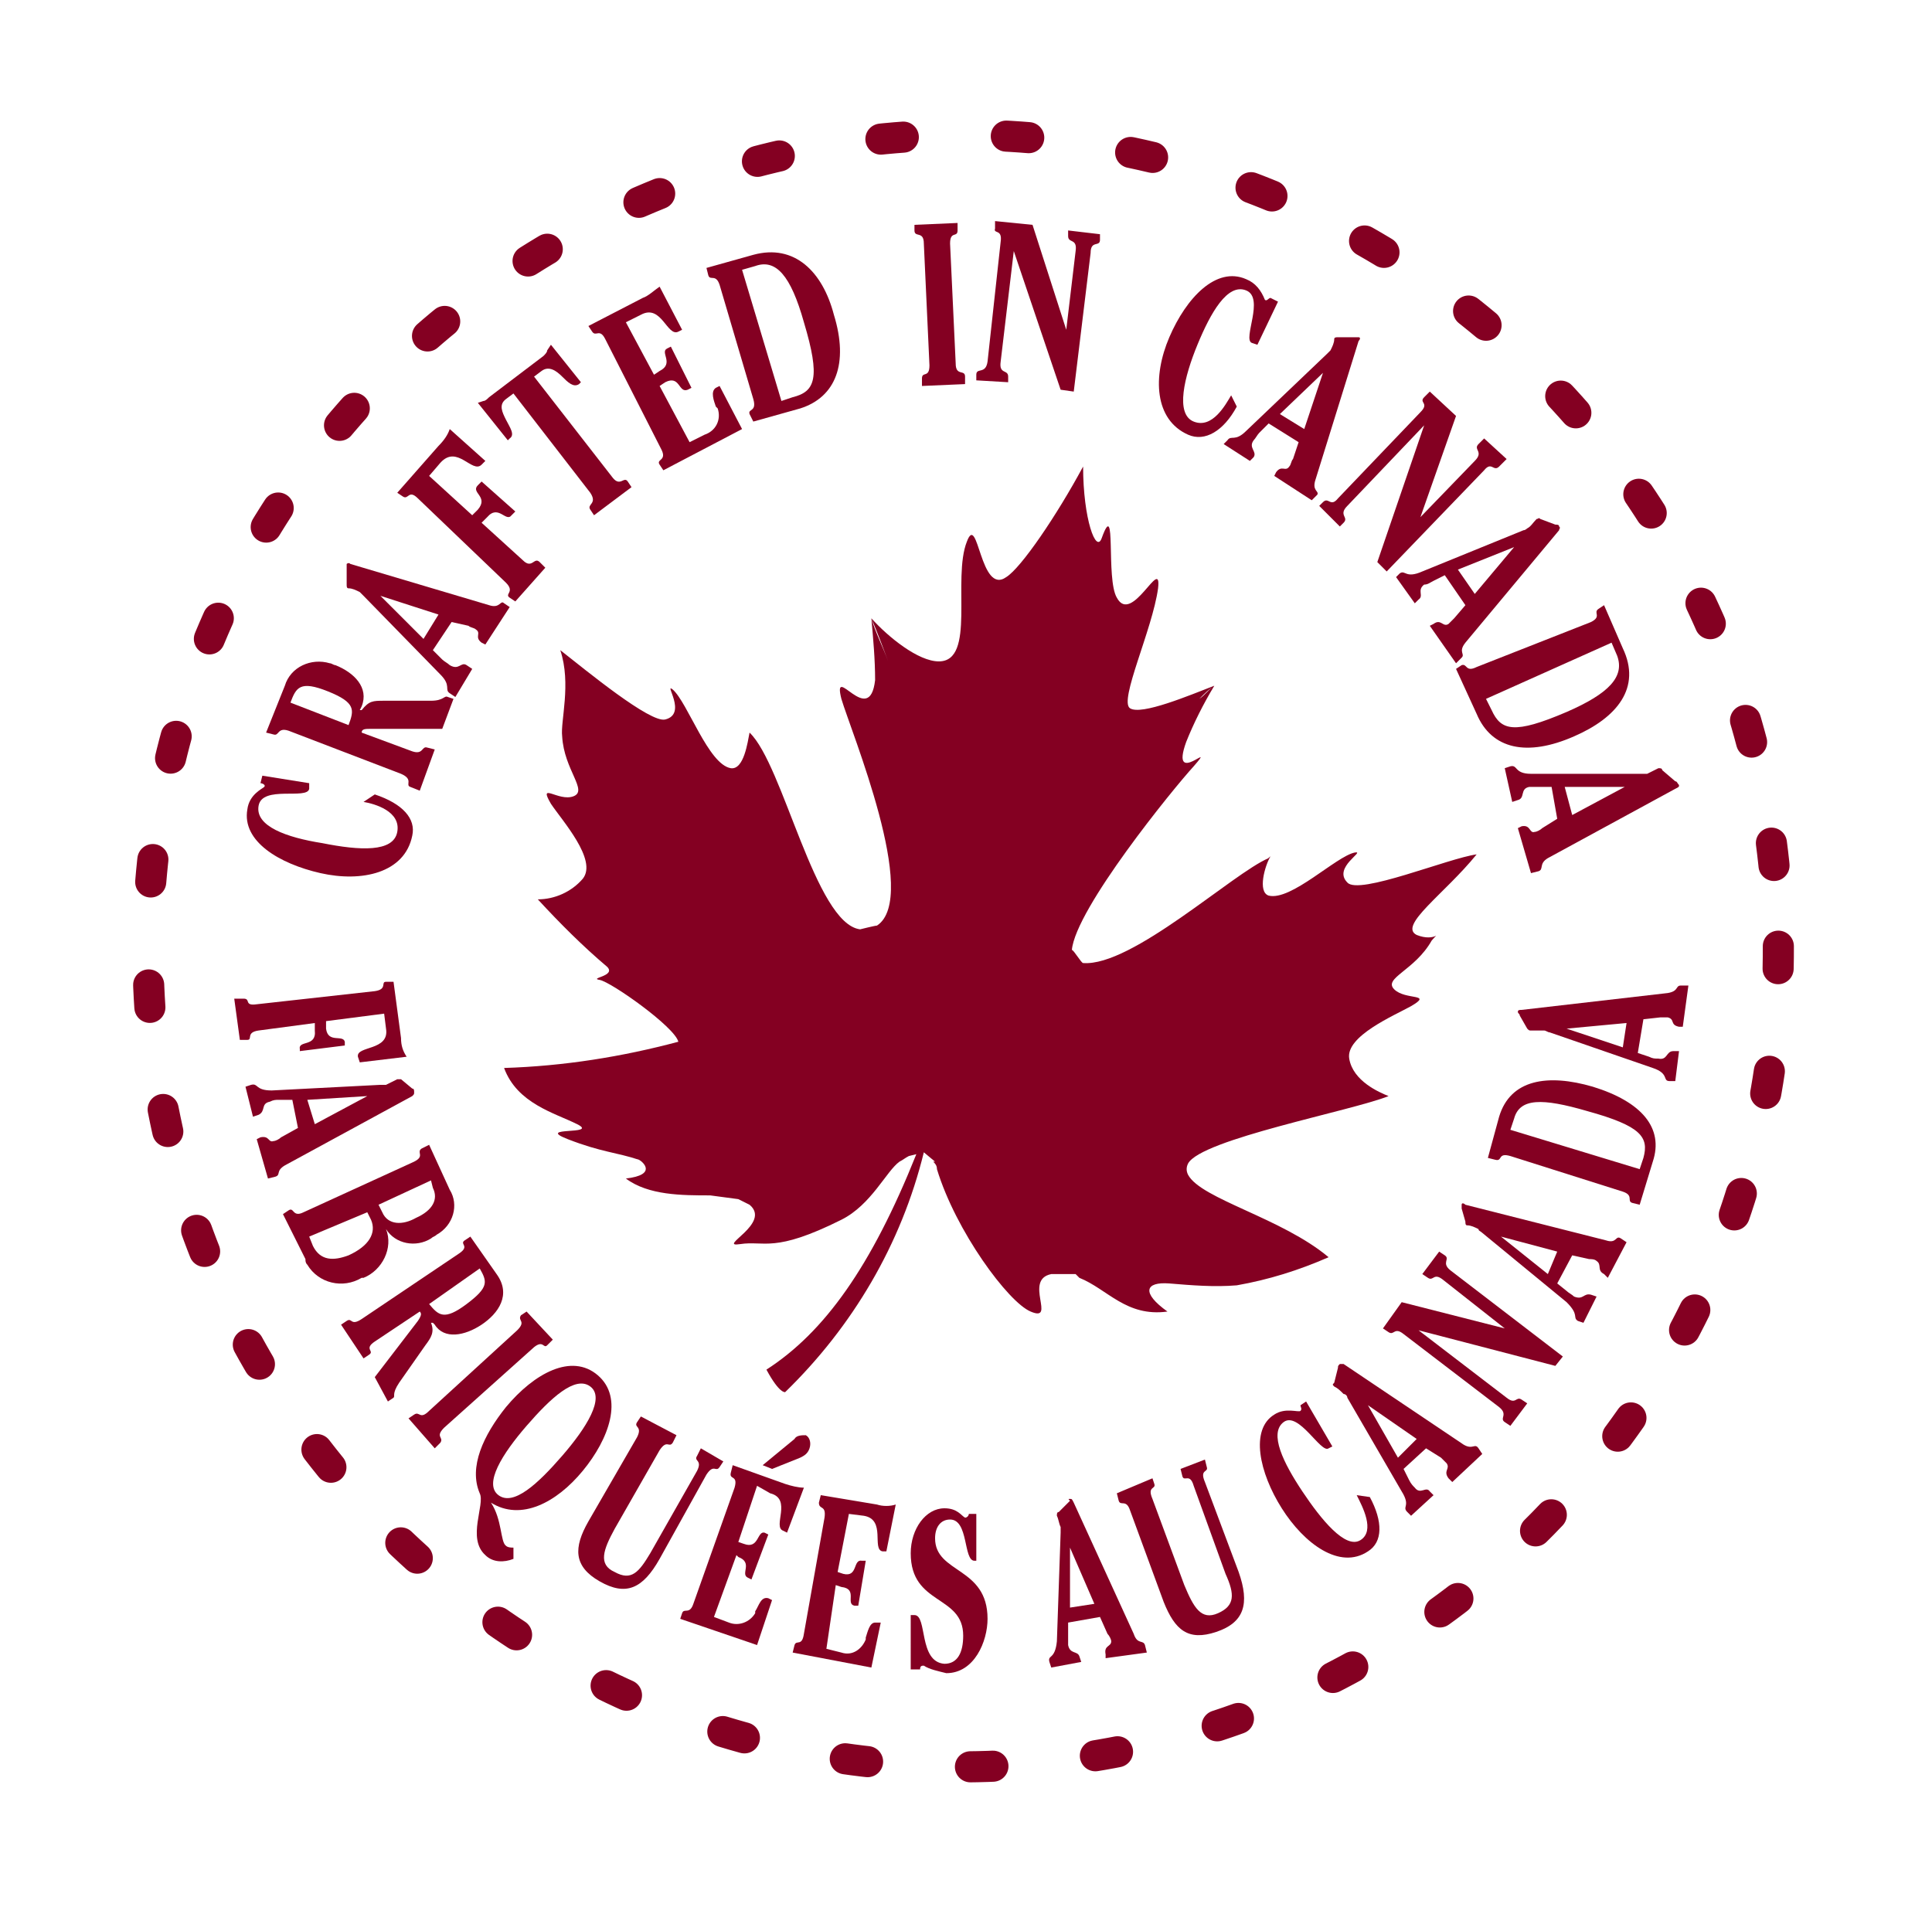 <?xml version="1.0" encoding="utf-8"?>
<!-- Generator: Adobe Illustrator 25.1.0, SVG Export Plug-In . SVG Version: 6.00 Build 0)  -->
<svg version="1.1" id="Layer_1" xmlns="http://www.w3.org/2000/svg" xmlns:xlink="http://www.w3.org/1999/xlink" x="0px" y="0px"
	 viewBox="0 0 103.1 101.8" style="enable-background:new 0 0 103.1 101.8;" xml:space="preserve">
<style type="text/css">
	.st0{fill:#840022;}
	.st1{fill:none;stroke:#840022;stroke-width:1.66;stroke-linecap:round;stroke-miterlimit:10;stroke-dasharray:1.2,5.5,1.2,5.5;}
	.st2{fill:none;}
</style>
<path class="st0" d="M20,52.9c0.7-0.1,0.3-0.5,0.6-0.5H21l0.4,3c0,0.4,0.1,0.7,0.3,1l-2.5,0.3l-0.1-0.3c-0.1-0.6,1.7-0.3,1.5-1.5
	l-0.1-0.8l-3.1,0.4l0,0.4c0.1,0.8,0.9,0.3,1,0.7v0.2l-2.4,0.3V56c-0.1-0.5,0.9-0.1,0.8-1v-0.4l-3,0.4c-0.7,0.1-0.3,0.5-0.6,0.5h-0.4
	l-0.3-2.2H13c0.4,0,0,0.4,0.7,0.3L20,52.9z"/>
<path class="st0" d="M15.6,58.7h-0.7c-0.2,0-0.3,0-0.5,0.1c-0.5,0.1-0.2,0.5-0.6,0.7l-0.3,0.1L13.1,58l0.3-0.1
	c0.4-0.1,0.2,0.3,1.1,0.3l5.8-0.3h0.3c0.2-0.1,0.4-0.2,0.6-0.3c0.1,0,0.1,0,0.2,0l0.6,0.5c0.1,0,0.1,0.1,0.1,0.2s0,0.1-0.1,0.2
	l-6.8,3.7c-0.5,0.3-0.2,0.5-0.5,0.6l-0.4,0.1l-0.6-2.1l0.2-0.1c0.5-0.1,0.4,0.3,0.7,0.2c0.1,0,0.3-0.1,0.4-0.2l0.9-0.5L15.6,58.7z
	 M16.8,60l2.8-1.5l0,0l-3.2,0.2L16.8,60z"/>
<path class="st0" d="M15.1,64.8l0.3-0.2c0.3-0.2,0.2,0.4,0.8,0.1l5.9-2.7c0.6-0.3,0.1-0.5,0.4-0.7l0.4-0.2l1.1,2.4
	c0.5,0.8,0.2,1.9-0.7,2.4C23.2,66,23.1,66,23,66.1c-0.8,0.5-1.9,0.3-2.4-0.5l0,0c0.4,1-0.2,2.2-1.2,2.6h-0.1c-1,0.6-2.3,0.3-2.9-0.7
	c-0.1-0.1-0.1-0.2-0.1-0.3L15.1,64.8z M16.5,66l0.2,0.5c0.4,0.8,1.1,0.8,1.9,0.5c1.1-0.5,1.5-1.2,1.2-1.9l-0.2-0.4L16.5,66z
	 M20.2,64.3l0.2,0.4c0.3,0.7,1.1,0.7,1.8,0.3c0.9-0.4,1.2-1,0.9-1.6L23,63L20.2,64.3z"/>
<path class="st0" d="M24.5,66.9c0.6-0.4,0-0.5,0.3-0.7l0.3-0.2l1.4,2c0.8,1.1,0.1,2.1-0.8,2.7s-2,0.8-2.5,0l-0.1-0.1h-0.1
	c0.2,0.5,0,0.8-0.3,1.2l-1.4,2c-0.4,0.6-0.2,0.7-0.3,0.8l-0.3,0.2L20,73.5l2.3-3c0.2-0.3,0.2-0.4,0.1-0.5L20,71.6
	c-0.6,0.4,0,0.5-0.3,0.7l-0.3,0.2l-1.2-1.8l0.3-0.2c0.3-0.2,0.2,0.3,0.8-0.1L24.5,66.9z M22.9,69.6c0.5,0.6,0.8,0.9,2,0
	s1.1-1.2,0.7-1.9L22.9,69.6z"/>
<path class="st0" d="M27.6,71c0.5-0.5,0-0.5,0.2-0.8l0.3-0.2l1.4,1.5l-0.3,0.3C29,72,29,71.5,28.5,71.9l-4.8,4.3
	c-0.5,0.5,0,0.5-0.2,0.8l-0.3,0.3l-1.4-1.6l0.3-0.2c0.3-0.2,0.3,0.3,0.8-0.2L27.6,71z"/>
<path class="st0" d="M27.4,83.2c-0.5,0.2-1.1,0.2-1.5-0.2c-1-0.9,0-2.7-0.3-3.3c-0.6-1.4,0.2-3.1,1.4-4.6c1.5-1.8,3.5-2.9,4.9-1.7
	s0.6,3.4-0.8,5.1s-3.3,2.7-4.9,1.7l0,0c0.6,0.9,0.5,2.1,0.8,2.3c0.1,0.1,0.3,0.1,0.4,0.1L27.4,83.2z M28.1,76.1
	c-1.3,1.5-2.3,3.1-1.5,3.7s2.1-0.6,3.4-2.1s2.3-3.1,1.5-3.7S29.4,74.6,28.1,76.1"/>
<path class="st0" d="M36.1,76.6L35.9,77c-0.2,0.3-0.3-0.2-0.7,0.4l-2.4,4.2c-0.6,1.1-0.9,1.9,0,2.3c0.9,0.5,1.3,0,1.9-1l2.5-4.4
	c0.3-0.6-0.2-0.5,0-0.8l0.2-0.4l1.2,0.7l-0.2,0.3c-0.2,0.3-0.3-0.2-0.7,0.4l-2.5,4.5c-0.9,1.6-1.8,2-3.2,1.2
	c-1.4-0.8-1.4-1.8-0.6-3.2l2.6-4.5c0.3-0.6-0.2-0.5,0-0.8l0.2-0.3L36.1,76.6z"/>
<path class="st0" d="M39.2,79.4c0.2-0.7-0.3-0.4-0.2-0.8l0.1-0.4l2.8,1c0.3,0.1,0.7,0.2,1,0.2l-0.9,2.4l-0.2-0.1
	c-0.6-0.2,0.5-1.7-0.7-2l-0.7-0.4l-1,3l0.3,0.1c0.8,0.3,0.7-0.7,1.1-0.6l0.2,0.1l-0.9,2.4l-0.2-0.1c-0.4-0.2,0.3-0.8-0.5-1.1
	L39.3,83l-1.2,3.3l0.8,0.3c0.5,0.2,1.1,0,1.4-0.5c0,0,0-0.1,0-0.1c0.2-0.3,0.3-0.8,0.7-0.7l0.2,0.1l-0.8,2.4l-4.1-1.4l0.1-0.3
	c0.1-0.3,0.4,0.1,0.6-0.5L39.2,79.4z M40.7,78.2l1.7-1.4c0.1-0.2,0.4-0.2,0.6-0.2c0.2,0.1,0.3,0.4,0.2,0.7c-0.1,0.3-0.3,0.4-0.5,0.5
	l-1.5,0.6L40.7,78.2z"/>
<path class="st0" d="M44,81c0.1-0.7-0.3-0.4-0.3-0.8l0.1-0.4l3,0.5c0.3,0.1,0.7,0.1,1,0l-0.5,2.5h-0.2c-0.6-0.1,0.2-1.7-1-1.9
	l-0.8-0.1l-0.6,3.1l0.3,0.1c0.8,0.2,0.5-0.8,1-0.7h0.2l-0.4,2.4h-0.2c-0.5-0.1,0.2-0.9-0.7-1l-0.3-0.1L44.1,88l0.8,0.2
	c0.6,0.2,1.1-0.2,1.3-0.7v-0.1c0.1-0.3,0.2-0.8,0.5-0.8H47L46.5,89l-4.2-0.8l0.1-0.4c0.1-0.3,0.4,0.1,0.5-0.6L44,81z"/>
<path class="st0" d="M48.6,86.2h0.2c0.7,0,0.2,2.5,1.6,2.6c0.7,0,1-0.6,1-1.5c0-2.2-2.8-1.6-2.8-4.4c0-1.3,0.8-2.4,1.8-2.4
	c0.7,0,0.9,0.4,1.1,0.5c0.1,0,0.2-0.1,0.2-0.2h0.4v2.5H52c-0.6,0-0.3-2.2-1.3-2.2c-0.5,0-0.8,0.4-0.8,1c0,1.9,2.8,1.5,2.8,4.3
	c0,1.2-0.7,2.9-2.2,2.9c-0.4-0.1-0.9-0.2-1.2-0.4c-0.1,0-0.2,0-0.2,0.2h-0.5L48.6,86.2z"/>
<path class="st0" d="M57,86.6v0.7c0,0.2,0,0.4,0,0.5c0.1,0.5,0.5,0.3,0.6,0.6l0.1,0.3L56.1,89L56,88.7c-0.1-0.4,0.3-0.1,0.4-1.1
	l0.2-5.8c0-0.1,0-0.2,0-0.3c-0.1-0.2-0.1-0.4-0.2-0.6c0-0.1,0-0.2,0.1-0.2l0.6-0.6C57,80,57,80,57.1,80s0.1,0,0.2,0.2l3.2,7
	c0.2,0.6,0.5,0.3,0.6,0.6l0.1,0.4L59,88.5v-0.2c-0.1-0.5,0.3-0.4,0.3-0.7c0-0.1-0.1-0.3-0.2-0.4l-0.4-0.9L57,86.6z M58.4,85.6
	l-1.3-3l0,0v3.2L58.4,85.6z"/>
<path class="st0" d="M61.5,78.9l0.1,0.3c0.1,0.3-0.4,0.1-0.1,0.8l1.7,4.6c0.5,1.2,0.9,1.9,1.8,1.5s0.9-1,0.4-2.1l-1.7-4.7
	c-0.2-0.7-0.5-0.2-0.6-0.5l-0.1-0.4l1.3-0.5l0.1,0.4c0.1,0.3-0.4,0.1-0.1,0.8l1.8,4.8c0.6,1.7,0.3,2.7-1.2,3.2s-2.2-0.1-2.8-1.6
	l-1.8-4.9c-0.2-0.6-0.5-0.2-0.6-0.5l-0.1-0.4L61.5,78.9z"/>
<path class="st0" d="M71.1,77.2l-0.2,0.1c-0.4,0.3-1.6-2-2.4-1.4s0,2.2,1,3.7s2.3,3.1,3.1,2.6s0.1-1.8-0.2-2.4l0.7,0.1
	c0.7,1.3,0.7,2.4-0.1,2.9c-1.5,1-3.4-0.4-4.6-2.3s-1.7-4.2-0.4-5c0.6-0.4,1.3-0.1,1.4-0.2s0-0.2,0-0.3l0.3-0.2L71.1,77.2z"/>
<path class="st0" d="M74.9,78.4l0.3,0.6c0.1,0.2,0.2,0.3,0.3,0.4c0.3,0.4,0.6-0.1,0.8,0.2l0.2,0.2l-1.2,1.1l-0.2-0.2
	c-0.3-0.3,0.2-0.3-0.3-1.1l-2.9-5c0-0.1-0.1-0.2-0.2-0.2c-0.2-0.2-0.3-0.3-0.5-0.4c-0.1-0.1-0.1-0.1,0-0.2l0.2-0.8
	c0-0.1,0-0.1,0.1-0.2h0.2l6.4,4.3c0.5,0.3,0.6-0.1,0.8,0.2l0.2,0.3l-1.6,1.5l-0.2-0.2c-0.3-0.4,0.1-0.5-0.1-0.8
	c-0.1-0.1-0.2-0.2-0.3-0.3l-0.8-0.5L74.9,78.4z M75.6,76.8l-2.6-1.8l0,0l1.6,2.8L75.6,76.8z"/>
<path class="st0" d="M80.3,70.9L80.3,70.9L77,68.3c-0.5-0.4-0.5,0.1-0.8-0.1L75.9,68l0.9-1.2l0.3,0.2c0.3,0.2-0.2,0.4,0.3,0.8l6,4.6
	L83,72.9L75.7,71l0,0l4.7,3.6c0.5,0.4,0.5-0.1,0.8,0.1l0.3,0.2l-0.9,1.2l-0.3-0.2c-0.3-0.2,0.2-0.4-0.3-0.8l-5.1-3.9
	c-0.5-0.4-0.5,0.1-0.8-0.1l-0.3-0.2l1-1.4L80.3,70.9z"/>
<path class="st0" d="M83.1,68.5l0.5,0.4c0.1,0.1,0.3,0.2,0.4,0.3c0.5,0.2,0.5-0.2,0.9-0.1l0.3,0.1l-0.7,1.4l-0.3-0.1
	c-0.3-0.2,0.1-0.3-0.6-1l-4.5-3.7c-0.1-0.1-0.2-0.1-0.2-0.2c-0.2-0.1-0.4-0.2-0.6-0.2c-0.1,0-0.1-0.1-0.1-0.2L78,64.5v-0.2
	c0-0.1,0.1-0.1,0.2,0l7.5,1.9c0.6,0.2,0.5-0.3,0.8-0.1l0.3,0.2l-1,1.9L85.6,68c-0.4-0.2-0.1-0.5-0.4-0.7c-0.1-0.1-0.3-0.1-0.4-0.1
	L83.9,67L83.1,68.5z M83.1,66.8l-3-0.8l0,0l2.5,2L83.1,66.8z"/>
<path class="st0" d="M80.6,61.7c-0.7-0.2-0.4,0.3-0.8,0.2l-0.4-0.1l0.6-2.2c0.6-2,2.6-2.3,5-1.6c2.6,0.8,3.8,2.2,3.2,4l-0.7,2.3
	l-0.4-0.1c-0.3-0.1,0.1-0.4-0.5-0.6L80.6,61.7z M87.5,62.4l0.2-0.6c0.3-1.1-0.1-1.7-3-2.5c-2.4-0.7-3.6-0.7-3.9,0.4l-0.2,0.6
	L87.5,62.4z"/>
<path class="st0" d="M87.4,56.2l0.6,0.2c0.2,0.1,0.3,0.1,0.5,0.1c0.5,0.1,0.4-0.4,0.8-0.4h0.3l-0.2,1.6h-0.3c-0.4,0,0-0.4-0.9-0.7
	l-5.5-1.9c-0.1,0-0.2-0.1-0.3-0.1c-0.2,0-0.4,0-0.7,0c-0.1,0-0.1,0-0.2-0.1l-0.4-0.7c0-0.1-0.1-0.1-0.1-0.2c0-0.1,0.1-0.1,0.2-0.1
	L89,53c0.6-0.1,0.4-0.4,0.7-0.4h0.4l-0.3,2.2h-0.2c-0.5-0.1-0.2-0.4-0.6-0.5c-0.1,0-0.3,0-0.4,0l-0.9,0.1L87.4,56.2z M86.8,54.6
	l-3.2,0.3l0,0l3,1L86.8,54.6z"/>
<path class="st1" d="M94.9,50.5c0.1,24-19.2,43.6-43.3,43.8S8,75,7.9,51C7.7,27,27.1,7.4,51.1,7.2c0,0,0,0,0,0
	C75.2,7.1,94.8,26.5,94.9,50.5z"/>
<path class="st0" d="M16.5,41.8v0.3c-0.1,0.6-2.5-0.2-2.7,0.9s1.5,1.7,3.4,2c2,0.4,3.8,0.5,4-0.6s-1.2-1.5-1.8-1.6l0.6-0.4
	c1.5,0.5,2.2,1.3,2,2.2c-0.4,2-2.7,2.5-4.9,2s-4.2-1.7-3.9-3.4c0.1-0.8,0.8-1.1,0.9-1.2s-0.1-0.2-0.2-0.2l0.1-0.4L16.5,41.8z"/>
<path class="st0" d="M15.4,39c-0.6-0.2-0.5,0.3-0.8,0.2l-0.4-0.1l1-2.5c0.3-1,1.4-1.5,2.4-1.2c0,0,0,0,0,0c0.1,0,0.2,0.1,0.3,0.1
	c1,0.4,1.8,1.2,1.4,2.2l-0.1,0.2h0.1c0.4-0.5,0.6-0.5,1.2-0.5H23c0.7,0,0.7-0.3,0.9-0.2l0.3,0.1l-0.6,1.6h-3.8c-0.3,0-0.5,0-0.5,0.2
	l2.7,1c0.6,0.2,0.5-0.3,0.8-0.2l0.4,0.1l-0.8,2.2L21.9,42c-0.3-0.1,0.2-0.4-0.5-0.7L15.4,39z M18.6,38.7c0.3-0.8,0.4-1.2-1.1-1.8
	s-1.7-0.2-2,0.6L18.6,38.7z"/>
<path class="st0" d="M23.1,34.7l0.5,0.5c0.1,0.1,0.3,0.2,0.4,0.3c0.5,0.3,0.6-0.2,0.9,0l0.3,0.2l-0.9,1.5L24,37
	c-0.3-0.2,0.1-0.4-0.5-1l-4.1-4.2c-0.1-0.1-0.1-0.1-0.2-0.2c-0.2-0.1-0.4-0.2-0.6-0.2c-0.1,0-0.1-0.1-0.1-0.2v-0.9
	c0-0.1,0-0.2,0-0.2c0,0,0.1-0.1,0.2,0l7.4,2.2c0.6,0.2,0.6-0.3,0.8-0.1l0.3,0.2l-1.3,2l-0.2-0.1c-0.4-0.3,0-0.5-0.3-0.7
	c-0.1-0.1-0.3-0.1-0.4-0.2l-0.9-0.2L23.1,34.7z M23.4,32.8l-3.1-1l0,0l2.3,2.3L23.4,32.8z"/>
<path class="st0" d="M22.3,26.6c-0.5-0.5-0.5,0.1-0.8-0.1l-0.3-0.2l2.2-2.5c0.3-0.3,0.5-0.6,0.6-0.9l1.9,1.7l-0.2,0.2
	c-0.5,0.5-1.3-1.1-2.2-0.1l-0.6,0.7l2.3,2.1l0.3-0.3c0.6-0.7-0.4-0.9,0-1.3l0.2-0.2l1.8,1.6l-0.2,0.2c-0.3,0.4-0.7-0.6-1.3,0.1
	l-0.3,0.3l2.2,2c0.5,0.5,0.6-0.2,0.9,0.1l0.3,0.3l-1.6,1.8l-0.3-0.2c-0.3-0.2,0.3-0.3-0.2-0.8L22.3,26.6z"/>
<path class="st0" d="M27.4,21L27,21.3c-0.4,0.3-0.2,0.7,0,1.1s0.5,0.8,0.2,1l-0.1,0.1l-1.6-2l0.3-0.1c0.1,0,0.2-0.1,0.3-0.2L29,19
	c0.1-0.1,0.2-0.2,0.2-0.3l0.2-0.3l1.6,2l-0.1,0.1c-0.3,0.2-0.6-0.1-0.9-0.4s-0.7-0.6-1.1-0.3l-0.4,0.3l4.2,5.4
	c0.4,0.5,0.6-0.1,0.8,0.2l0.2,0.3l-2,1.5l-0.2-0.3c-0.2-0.3,0.4-0.3,0-0.9L27.4,21z"/>
<path class="st0" d="M32.3,18.1c-0.3-0.6-0.5-0.1-0.7-0.4l-0.2-0.3l2.9-1.5c0.3-0.1,0.6-0.4,0.9-0.6l1.2,2.3l-0.2,0.1
	c-0.6,0.3-0.9-1.5-2-0.9l-0.8,0.4l1.5,2.8l0.3-0.2c0.8-0.4,0-1,0.4-1.2l0.2-0.1l1.1,2.2l-0.2,0.1c-0.5,0.2-0.4-0.8-1.2-0.4l-0.3,0.2
	l1.6,3l0.8-0.4c0.6-0.2,0.9-0.8,0.7-1.4c0,0,0,0,0,0l-0.1-0.1c-0.1-0.3-0.3-0.8,0-1l0.2-0.1l1.2,2.3l-4.2,2.2l-0.2-0.3
	c-0.2-0.3,0.4-0.2,0.1-0.8L32.3,18.1z"/>
<path class="st0" d="M38.4,15.2c-0.2-0.6-0.5-0.2-0.6-0.5l-0.1-0.4l2.5-0.7c2.2-0.6,3.7,0.9,4.3,3.2c0.8,2.6,0.1,4.4-1.8,5l-2.5,0.7
	L40,22.1c-0.1-0.3,0.4-0.1,0.2-0.8L38.4,15.2z M41.7,21.4l0.6-0.2c1.2-0.3,1.5-1,0.6-4c-0.7-2.5-1.5-3.4-2.6-3l-0.7,0.2L41.7,21.4z"
	/>
<path class="st0" d="M49.3,13c0-0.7-0.5-0.3-0.5-0.7V12l2.3-0.1v0.4c0,0.4-0.4,0-0.4,0.7l0.3,6.4c0,0.7,0.5,0.3,0.5,0.7v0.4
	l-2.3,0.1v-0.4c0-0.4,0.4,0,0.4-0.7L49.3,13z"/>
<path class="st0" d="M56.9,17.6L56.9,17.6l0.5-4.2c0.1-0.7-0.4-0.4-0.4-0.8v-0.3l1.7,0.2v0.3c0,0.4-0.5,0-0.5,0.7l-0.9,7.4l-0.7-0.1
	l-2.5-7.4l0,0l-0.7,5.9c-0.1,0.7,0.4,0.4,0.4,0.8v0.3l-1.7-0.1V20c0-0.4,0.5,0,0.6-0.7l0.7-6.4c0.1-0.7-0.4-0.4-0.3-0.7v-0.4l2,0.2
	L56.9,17.6z"/>
<path class="st0" d="M67.1,18.4l-0.3-0.1c-0.5-0.2,0.7-2.4-0.3-2.8s-1.9,1.2-2.6,2.9s-1.2,3.7-0.2,4.1s1.7-0.9,2-1.4l0.3,0.6
	c-0.7,1.3-1.7,1.9-2.6,1.5c-1.8-0.8-1.9-3.1-1-5.2s2.5-3.8,4.1-3.1c0.5,0.2,0.8,0.6,1,1.1c0.1,0.1,0.2-0.1,0.3-0.1l0.4,0.2
	L67.1,18.4z"/>
<path class="st0" d="M67.7,22.6l-0.5,0.5c-0.1,0.1-0.2,0.3-0.3,0.4c-0.3,0.4,0.2,0.6,0,0.9l-0.2,0.2l-1.4-0.9l0.2-0.2
	c0.2-0.3,0.4,0.1,1-0.5l4.3-4.1c0.1-0.1,0.1-0.1,0.2-0.2c0.1-0.2,0.2-0.4,0.2-0.6c0-0.1,0.1-0.1,0.2-0.1h1.1c0.1,0,0.1,0.1,0,0.2
	l-2.3,7.4c-0.2,0.6,0.2,0.6,0.1,0.8L70,26.7l-2-1.3l0.1-0.2c0.3-0.4,0.5,0,0.7-0.3c0.1-0.1,0.1-0.3,0.2-0.4l0.3-0.9L67.7,22.6z
	 M69.6,22.9l1-3l0,0l-2.3,2.2L69.6,22.9z"/>
<path class="st0" d="M75.8,27.6L75.8,27.6l2.9-3c0.5-0.5-0.1-0.6,0.2-0.9l0.3-0.3l1.2,1.1L80,24.9c-0.3,0.3-0.4-0.3-0.8,0.2L74,30.5
	L73.5,30l2.5-7.3l0,0L71.9,27c-0.5,0.5,0.1,0.6-0.2,0.9l-0.2,0.2L70.4,27l0.2-0.2c0.3-0.3,0.4,0.3,0.8-0.2l4.4-4.6
	c0.5-0.5-0.1-0.5,0.2-0.8l0.3-0.3l1.4,1.3L75.8,27.6z"/>
<path class="st0" d="M77.1,30.7L76.5,31c-0.2,0.1-0.3,0.2-0.5,0.2c-0.4,0.3,0,0.6-0.3,0.8l-0.2,0.2l-1-1.4l0.2-0.2
	c0.3-0.2,0.3,0.3,1.2-0.1l5.4-2.2c0.1,0,0.2-0.1,0.2-0.1c0.2-0.1,0.3-0.3,0.5-0.5c0.1,0,0.1-0.1,0.2,0l0.8,0.3c0.1,0,0.2,0,0.2,0.1
	c0.1,0.1,0,0.1,0,0.2l-5,6c-0.4,0.5,0,0.6-0.2,0.8l-0.3,0.3l-1.4-2l0.2-0.1c0.4-0.3,0.5,0.2,0.8,0c0.1-0.1,0.2-0.2,0.3-0.3l0.6-0.7
	L77.1,30.7z M78.7,31.7l2.1-2.5l0,0l-3,1.2L78.7,31.7z"/>
<path class="st0" d="M84.9,33.2c0.6-0.3,0.1-0.5,0.4-0.7l0.3-0.2l1,2.3c1,2.1-0.3,3.7-2.6,4.7c-2.5,1.1-4.4,0.7-5.2-1.2l-1.1-2.4
	l0.3-0.2c0.3-0.1,0.2,0.4,0.8,0.1L84.9,33.2z M79.3,37.3l0.3,0.6c0.5,1.1,1.2,1.3,4,0.1c2.3-1,3.1-1.9,2.7-3l-0.3-0.7L79.3,37.3z"/>
<path class="st0" d="M82.8,42h-0.7c-0.2,0-0.4,0-0.5,0c-0.5,0.1-0.2,0.6-0.6,0.7l-0.3,0.1L80.3,41l0.3-0.1c0.4-0.1,0.2,0.4,1.1,0.4
	h6.2c0.2-0.1,0.4-0.2,0.6-0.3c0.1,0,0.2,0,0.2,0.1l0.7,0.6c0.1,0,0.1,0.1,0.2,0.2c0,0.1,0,0.1-0.2,0.2l-6.8,3.7
	c-0.5,0.3-0.2,0.6-0.5,0.7l-0.4,0.1L81,44.2l0.2-0.1c0.5-0.1,0.4,0.4,0.7,0.3c0.1,0,0.3-0.1,0.4-0.2l0.8-0.5L82.8,42z M83.9,43.5
	l2.8-1.5h-3.2L83.9,43.5z"/>
<path class="st0" d="M75.6,49.9c-1-0.5,1.5-2.2,3.2-4.3c-1.5,0.2-6.3,2.2-6.9,1.5c-0.8-0.8,1-1.7,0.4-1.6c-1,0.2-3.4,2.6-4.6,2.3
	c-0.6-0.2-0.2-1.6,0.1-2.1L67,46.4l0.7-0.6c-1.9,0.8-7.3,5.8-9.9,5.6c-0.1,0-0.5-0.7-0.6-0.7l-0.5,0.5l0.5-0.5
	c0.2-2.2,5.4-8.6,6.5-9.8c1.3-1.5-1.3,1.2-0.4-1.3c0.4-1,0.9-2,1.5-3c-0.3,0.2-0.5,0.5-0.8,0.7c0.3-0.3,0.5-0.5,0.8-0.7
	c-1.3,0.5-3.9,1.6-4.5,1.2s1.2-4.2,1.5-6.4c0.2-1.8-1.4,2-2.2,0.5c-0.6-1,0-5.4-0.8-3.2c-0.3,0.9-1-1-1-3.8
	c-1.4,2.6-3.3,5.4-4.1,5.9c-1.4,1-1.5-3.5-2.1-1.9c-0.8,2,0.5,6.4-1.5,6.4c-1.1,0-2.7-1.3-3.6-2.3c0.3,0.7,0.6,1.5,0.9,2.3
	c-0.3-0.8-0.7-1.6-0.9-2.3c0.1,1.1,0.2,2.2,0.2,3.3c-0.3,2.6-2.3-1-1.8,1c0.5,1.7,4.2,10.6,1.9,12.1c-0.1,0-0.9,0.2-0.9,0.2
	c-2.4-0.3-4.1-8.8-5.9-10.5c-0.1,0.5-0.3,2-1,1.9c-1.2-0.2-2.3-3.5-3.1-4.2c-0.5-0.4,0.8,1.3-0.4,1.6c-0.8,0.2-4.2-2.6-5.6-3.7
	c0.6,1.8,0,3.8,0.1,4.6c0.1,1.8,1.4,2.9,0.6,3.2s-1.9-0.8-1.2,0.4c0.6,0.9,2.5,3,1.7,4c-0.6,0.7-1.5,1.1-2.4,1.1
	c1.2,1.3,2.4,2.5,3.7,3.6c0.5,0.5-1,0.6-0.4,0.7c0.6,0.1,4,2.5,4.2,3.3c-3,0.8-6.1,1.3-9.3,1.4c0.7,1.9,2.7,2.4,3.9,3
	c1.2,0.6-2.3,0.1-0.5,0.8s2.6,0.7,3.8,1.1c0.2,0.1,1,0.8-0.7,1c1.2,0.9,3,0.9,4.5,0.9l1.5,0.2c0.2,0.1,0.4,0.2,0.6,0.3
	c1.2,1-1.8,2.3-0.5,2.1s1.8,0.5,5.4-1.3c1.6-0.8,2.4-2.6,3.1-3.1c0.2-0.1,0.3-0.2,0.5-0.3l0.4-0.1c-2.4,6-4.9,9.5-8,11.5
	c0.7,1.3,1,1.2,1,1.2c3.6-3.5,6.2-7.9,7.4-12.8l0.6,0.5h-0.1c0.1,0.1,0.2,0.2,0.2,0.4c1,3.3,3.8,7.1,5,7.6c1.4,0.6-0.4-1.7,1.1-2
	h1.3l0.2,0.2c1.5,0.6,2.5,2.1,4.7,1.8c-1.4-1-1.2-1.6,0.1-1.5c1.2,0.1,2.4,0.2,3.6,0.1c1.7-0.3,3.3-0.8,4.9-1.5
	c-2.5-2.1-6.8-3.1-7.5-4.4c-0.1-0.2-0.1-0.4,0-0.6l0,0c0.7-1.3,8.7-2.8,10.7-3.6c-0.5-0.2-1.9-0.8-2.1-2s2.4-2.3,3.3-2.8
	c1.2-0.7-0.3-0.3-0.9-0.9s1.1-1,2-2.6C76.9,49.6,76.6,50.3,75.6,49.9"/>
<rect x="-48.6" y="-49.3" class="st2" width="200" height="200"/>
</svg>

